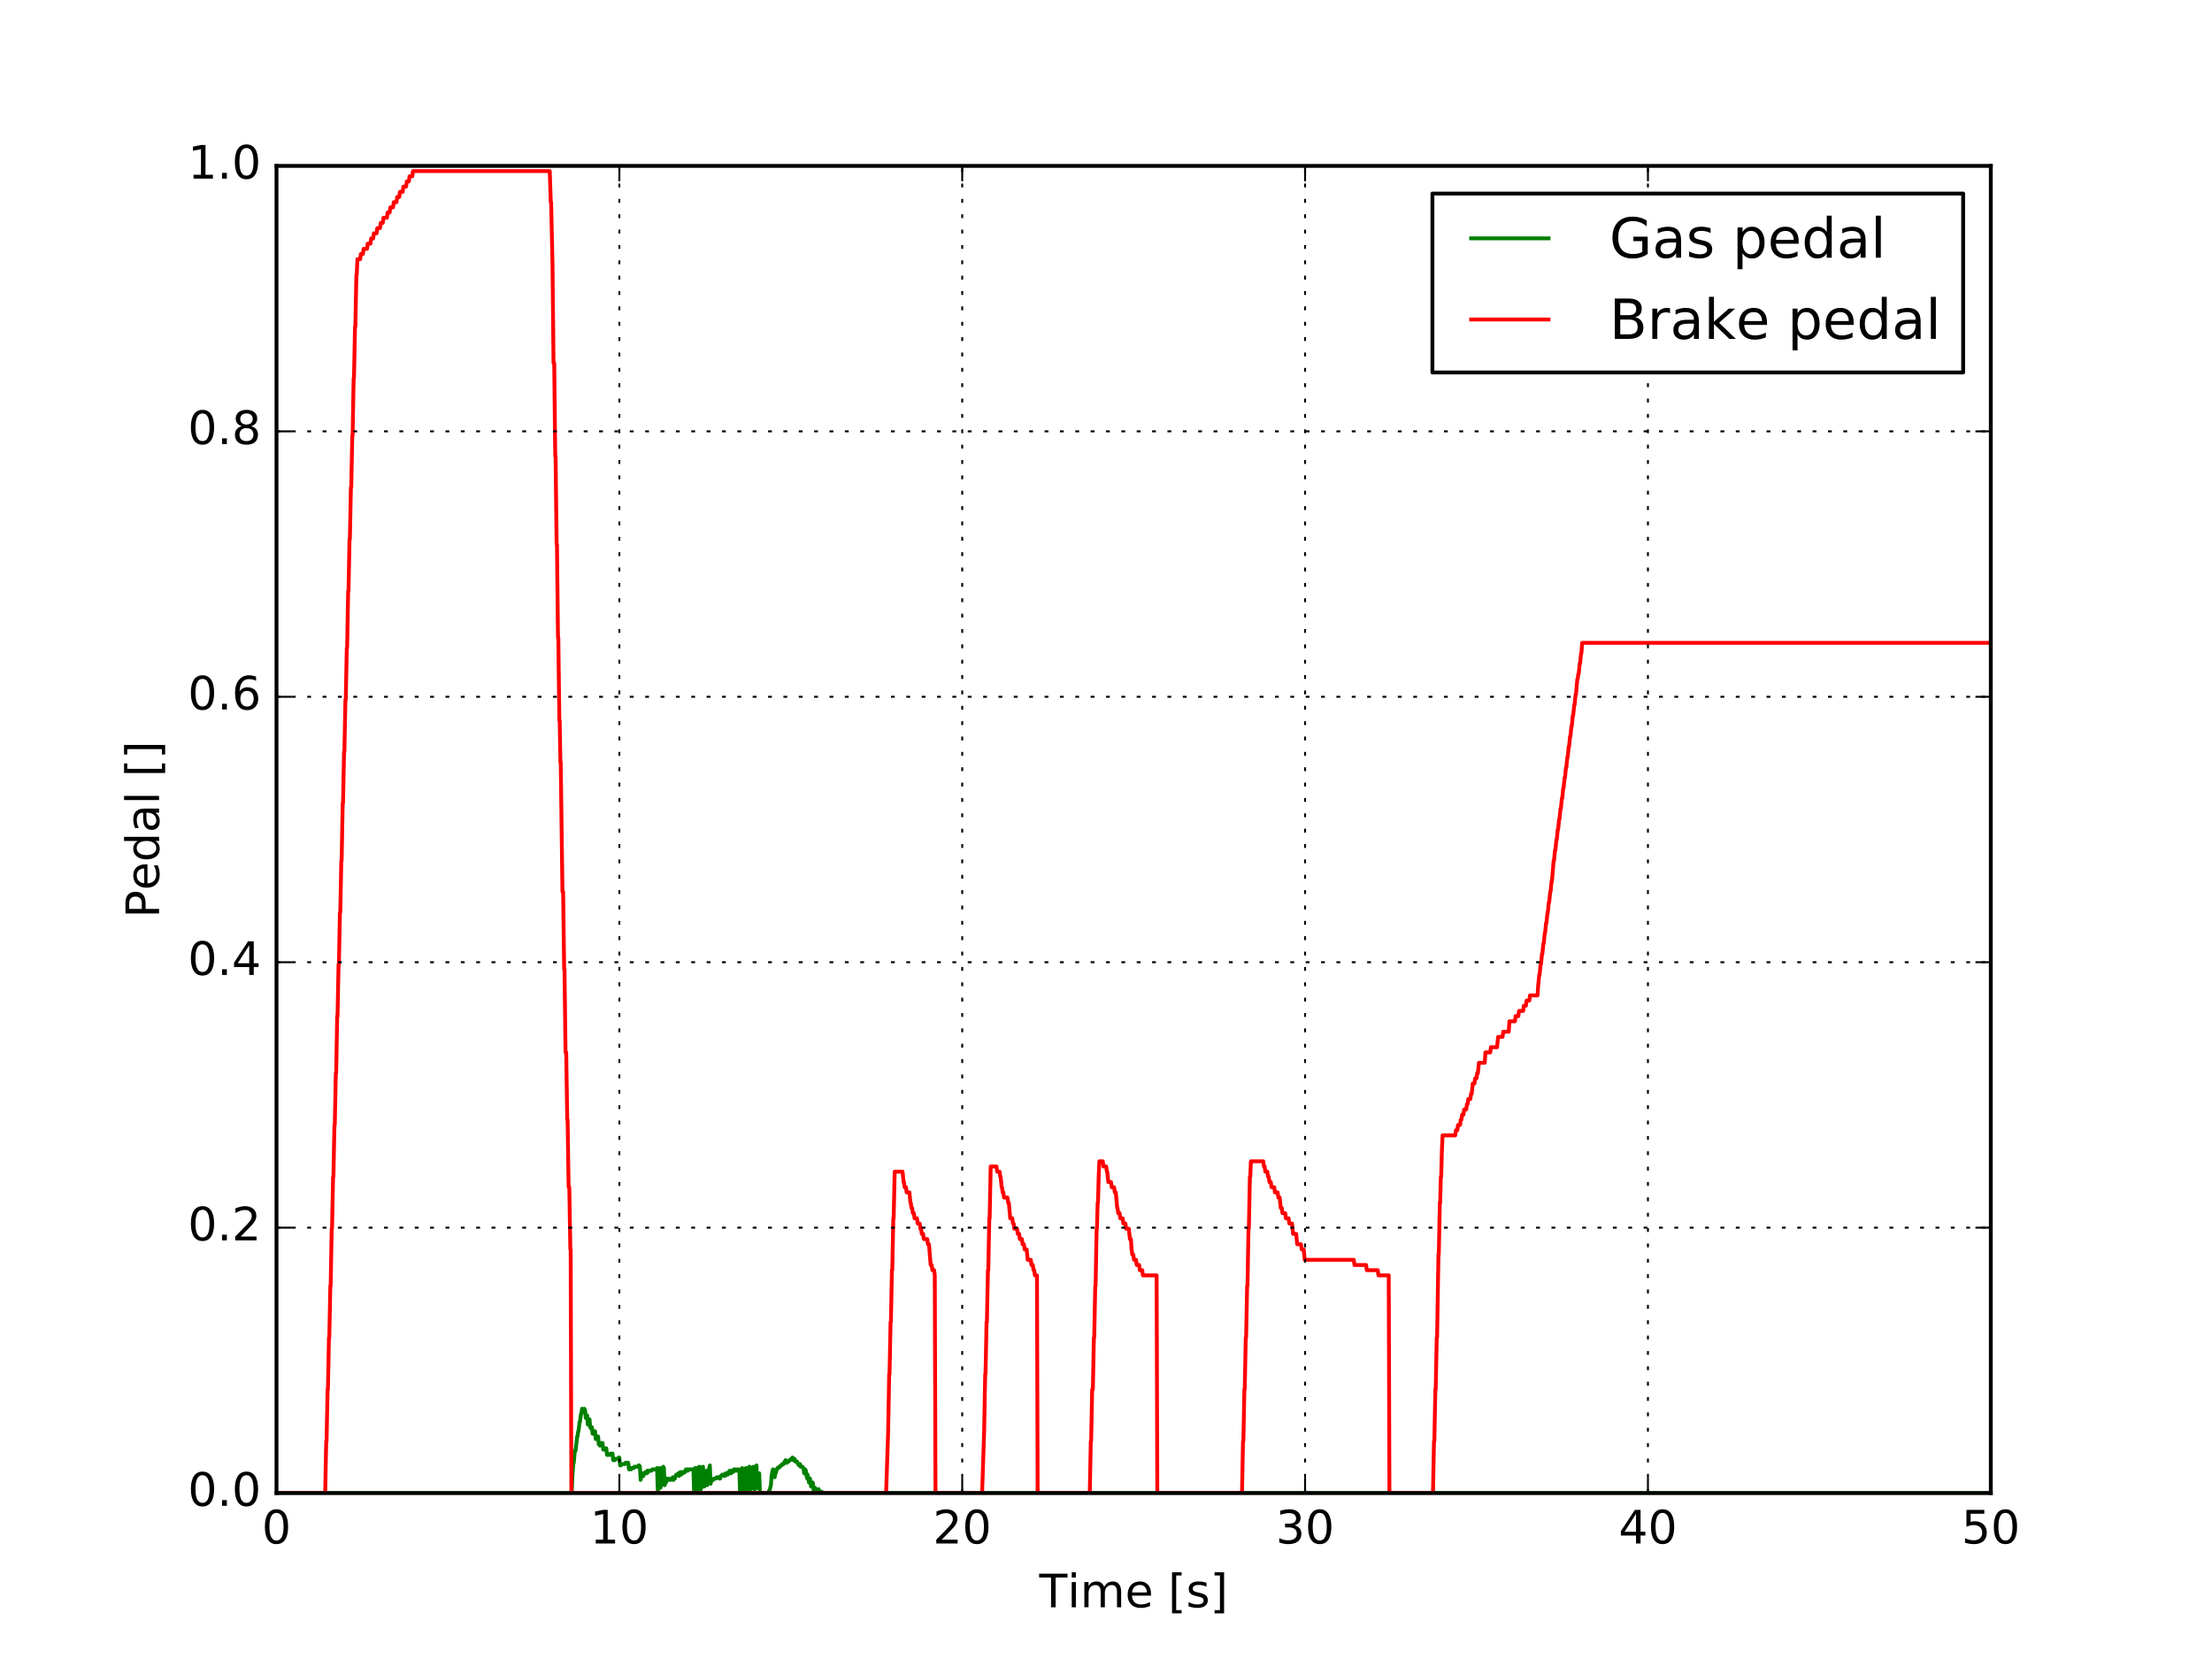 <?xml version="1.0" encoding="utf-8" standalone="no"?>
<!DOCTYPE svg PUBLIC "-//W3C//DTD SVG 1.1//EN"
  "http://www.w3.org/Graphics/SVG/1.1/DTD/svg11.dtd">
<!-- Created with matplotlib (http://matplotlib.org/) -->
<svg height="432pt" version="1.1" viewBox="0 0 576 432" width="576pt" xmlns="http://www.w3.org/2000/svg" xmlns:xlink="http://www.w3.org/1999/xlink">
 <defs>
  <style type="text/css">
*{stroke-linecap:butt;stroke-linejoin:round;stroke-miterlimit:100000;}
  </style>
 </defs>
 <g id="figure_1">
  <g id="patch_1">
   <path d="M 0 432 
L 576 432 
L 576 0 
L 0 0 
z
" style="fill:#ffffff;"/>
  </g>
  <g id="axes_1">
   <g id="patch_2">
    <path d="M 72 388.8 
L 518.4 388.8 
L 518.4 43.2 
L 72 43.2 
z
" style="fill:#ffffff;"/>
   </g>
   <g id="line2d_1">
    <path clip-path="url(#p51043fc742)" d="M 72.089 388.8 
L 148.87 388.8 
L 149.049 384.333 
L 149.316 380.905 
L 149.406 380.905 
L 149.674 377.819 
L 149.852 377.819 
L 150.031 376.447 
L 150.299 374.047 
L 150.388 374.047 
L 150.566 372.676 
L 150.656 372.676 
L 150.924 370.275 
L 151.013 370.275 
L 151.281 368.218 
L 151.37 368.218 
L 151.548 366.847 
L 151.638 366.847 
L 151.816 367.532 
L 151.995 367.532 
L 152.173 366.847 
L 152.352 367.19 
L 152.531 369.247 
L 152.798 368.561 
L 152.888 368.561 
L 153.066 370.961 
L 153.156 370.961 
L 153.334 369.933 
L 153.513 369.59 
L 153.691 371.647 
L 153.87 371.99 
L 153.959 371.99 
L 154.138 371.647 
L 154.316 373.361 
L 154.495 373.018 
L 154.763 373.018 
L 154.941 372.676 
L 155.12 374.733 
L 155.388 374.733 
L 155.655 374.047 
L 155.745 374.047 
L 155.923 376.104 
L 156.012 376.104 
L 156.191 376.447 
L 156.37 375.761 
L 156.905 375.761 
L 157.084 377.476 
L 157.53 377.476 
L 157.709 377.133 
L 157.887 377.133 
L 158.066 378.847 
L 158.78 378.847 
L 158.959 378.505 
L 159.494 378.505 
L 159.673 380.219 
L 160.119 380.219 
L 160.298 379.876 
L 160.923 379.876 
L 161.101 379.533 
L 161.28 379.533 
L 161.459 381.59 
L 161.637 381.59 
L 161.816 381.248 
L 162.708 381.248 
L 162.887 380.905 
L 163.601 380.905 
L 163.78 382.619 
L 163.958 382.619 
L 164.137 382.276 
L 164.316 382.619 
L 164.494 382.276 
L 165.03 382.276 
L 165.208 381.933 
L 166.101 381.933 
L 166.28 381.59 
L 166.458 381.59 
L 166.637 381.933 
L 166.815 385.362 
L 166.994 384.676 
L 167.351 383.648 
L 167.53 384.333 
L 167.708 383.648 
L 167.887 383.648 
L 168.065 383.305 
L 168.244 383.648 
L 168.422 383.648 
L 168.601 382.962 
L 168.78 383.305 
L 168.958 382.962 
L 169.672 382.962 
L 169.851 382.619 
L 170.922 382.619 
L 171.101 382.276 
L 171.279 388.105 
L 171.458 387.419 
L 171.636 382.619 
L 171.815 382.276 
L 171.994 387.419 
L 172.172 386.734 
L 172.351 386.734 
L 172.529 382.276 
L 172.708 381.933 
L 172.886 382.276 
L 173.065 386.734 
L 173.333 386.048 
L 173.422 386.048 
L 173.779 385.019 
L 173.958 385.019 
L 174.136 385.362 
L 174.493 385.362 
L 174.672 385.019 
L 174.851 385.019 
L 175.029 385.362 
L 175.208 384.676 
L 175.386 385.362 
L 175.565 385.019 
L 175.743 385.019 
L 175.922 384.333 
L 176.1 383.991 
L 176.458 383.991 
L 176.636 383.648 
L 176.815 384.333 
L 176.993 383.648 
L 177.172 383.305 
L 177.35 383.991 
L 177.618 383.305 
L 177.708 383.305 
L 177.886 383.648 
L 178.065 383.305 
L 178.422 383.305 
L 178.6 382.619 
L 178.779 382.962 
L 178.957 382.619 
L 179.136 382.962 
L 179.315 382.619 
L 180.564 382.619 
L 180.743 388.8 
L 181.011 382.276 
L 181.1 382.276 
L 181.279 388.105 
L 181.547 382.276 
L 181.636 382.276 
L 181.814 388.105 
L 182.082 381.933 
L 182.172 381.933 
L 182.35 386.734 
L 182.529 387.762 
L 182.707 386.734 
L 182.886 382.276 
L 183.064 381.933 
L 183.243 387.076 
L 183.421 387.076 
L 183.6 385.705 
L 183.779 385.705 
L 183.957 382.962 
L 184.136 386.734 
L 184.314 386.048 
L 184.493 386.048 
L 184.671 382.276 
L 184.85 381.59 
L 185.028 386.391 
L 185.207 385.705 
L 185.386 385.362 
L 185.743 385.362 
L 185.921 385.019 
L 186.457 385.019 
L 186.636 384.676 
L 187.171 384.676 
L 187.35 385.019 
L 187.528 385.019 
L 187.707 384.333 
L 187.885 384.333 
L 188.064 383.991 
L 188.421 383.991 
L 188.6 384.333 
L 188.778 384.333 
L 188.957 383.648 
L 189.135 383.991 
L 189.492 383.991 
L 189.671 383.305 
L 189.85 383.648 
L 190.028 382.962 
L 190.207 383.648 
L 190.385 383.648 
L 190.564 382.962 
L 190.742 383.305 
L 190.921 383.305 
L 191.1 382.619 
L 191.278 382.962 
L 191.457 382.619 
L 191.635 382.962 
L 191.814 382.962 
L 191.992 382.619 
L 192.349 382.619 
L 192.528 382.962 
L 192.707 388.8 
L 192.885 388.105 
L 193.064 382.962 
L 193.242 382.276 
L 193.421 382.619 
L 193.599 388.8 
L 193.867 387.762 
L 194.046 382.619 
L 194.224 382.276 
L 194.314 382.276 
L 194.492 388.448 
L 194.76 388.448 
L 194.939 382.962 
L 195.117 381.933 
L 195.206 381.933 
L 195.385 382.276 
L 195.564 387.762 
L 195.921 386.734 
L 196.01 387.419 
L 196.188 381.933 
L 196.278 381.933 
L 196.456 387.762 
L 196.635 387.762 
L 196.813 383.991 
L 196.992 381.59 
L 197.171 387.076 
L 197.349 387.419 
L 197.528 386.734 
L 197.706 383.648 
L 197.885 388.8 
L 200.028 388.8 
L 200.295 388.105 
L 200.385 388.105 
L 200.742 386.734 
L 200.92 384.333 
L 201.099 383.305 
L 201.277 382.619 
L 201.367 382.619 
L 201.724 384.676 
L 201.902 383.648 
L 201.992 383.648 
L 202.17 382.962 
L 202.438 382.276 
L 202.706 382.276 
L 202.884 381.933 
L 203.152 381.933 
L 203.331 381.59 
L 203.509 381.59 
L 203.688 381.248 
L 204.045 381.248 
L 204.313 380.562 
L 204.402 380.562 
L 204.581 380.219 
L 204.759 380.905 
L 204.938 380.905 
L 205.116 380.562 
L 205.384 380.562 
L 205.563 380.219 
L 205.831 380.219 
L 206.009 379.876 
L 206.188 379.876 
L 206.366 379.533 
L 206.545 380.219 
L 206.724 380.219 
L 206.902 379.876 
L 207.081 380.562 
L 207.527 380.562 
L 207.795 381.248 
L 207.884 381.248 
L 208.063 381.59 
L 208.152 381.59 
L 208.331 381.248 
L 208.509 381.933 
L 208.956 381.933 
L 209.134 382.276 
L 209.223 382.276 
L 209.402 383.648 
L 209.491 383.648 
L 209.67 382.619 
L 209.848 382.962 
L 210.027 384.333 
L 210.205 385.019 
L 210.295 383.991 
L 210.652 386.048 
L 210.83 386.048 
L 210.92 385.019 
L 211.188 387.076 
L 211.366 387.076 
L 211.545 386.048 
L 211.634 386.048 
L 211.902 388.448 
L 212.08 387.419 
L 212.259 387.419 
L 212.527 388.8 
L 212.795 388.8 
L 212.973 388.105 
L 213.152 387.762 
L 213.509 388.8 
L 213.687 388.8 
L 213.866 388.448 
L 214.044 388.448 
L 214.223 388.8 
L 518.4 388.8 
L 518.4 388.8 
" style="fill:none;stroke:#008000;stroke-linecap:square;"/>
   </g>
   <g id="line2d_2">
    <path clip-path="url(#p51043fc742)" d="M 72.089 388.8 
L 84.678 388.8 
L 84.946 375.3 
L 85.035 375.3 
L 85.303 361.8 
L 85.392 361.8 
L 85.66 348.3 
L 85.749 348.3 
L 86.017 334.8 
L 86.106 334.8 
L 86.374 319.95 
L 86.463 319.95 
L 86.731 306.45 
L 86.82 306.45 
L 87.088 292.95 
L 87.178 292.95 
L 87.445 279.45 
L 87.535 279.45 
L 87.803 264.6 
L 87.892 264.6 
L 88.16 251.1 
L 88.249 251.1 
L 88.517 237.6 
L 88.606 237.6 
L 88.874 224.1 
L 88.963 224.1 
L 89.231 209.25 
L 89.32 209.25 
L 89.588 195.75 
L 89.677 195.75 
L 89.945 182.25 
L 90.035 182.25 
L 90.302 168.75 
L 90.392 168.75 
L 90.66 153.9 
L 90.749 153.9 
L 91.017 140.4 
L 91.106 140.4 
L 91.374 126.9 
L 91.463 126.9 
L 91.731 113.4 
L 91.82 113.4 
L 92.088 98.55 
L 92.177 98.55 
L 92.445 85.05 
L 92.534 85.05 
L 92.802 71.55 
L 92.892 71.55 
L 93.07 67.5 
L 93.784 67.5 
L 93.963 66.15 
L 94.499 66.15 
L 94.677 64.8 
L 95.57 64.8 
L 95.748 63.45 
L 96.463 63.45 
L 96.641 62.1 
L 97.177 62.1 
L 97.356 60.75 
L 98.07 60.75 
L 98.248 59.4 
L 98.963 59.4 
L 99.141 58.05 
L 99.677 58.05 
L 99.855 56.7 
L 100.748 56.7 
L 100.927 55.35 
L 101.462 55.35 
L 101.641 54 
L 102.355 54 
L 102.534 52.65 
L 103.248 52.65 
L 103.427 51.3 
L 103.962 51.3 
L 104.141 49.95 
L 104.855 49.95 
L 105.034 48.6 
L 105.748 48.6 
L 105.926 47.25 
L 106.462 47.25 
L 106.641 45.9 
L 107.355 45.9 
L 107.533 44.55 
L 143.156 44.55 
L 143.424 52.65 
L 143.513 52.65 
L 143.87 68.85 
L 144.138 94.5 
L 144.317 94.5 
L 144.585 118.8 
L 144.674 118.8 
L 144.942 141.75 
L 145.031 141.75 
L 145.299 166.05 
L 145.388 166.05 
L 145.656 187.65 
L 145.745 187.65 
L 145.924 198.45 
L 146.013 198.45 
L 146.192 211.95 
L 146.46 232.2 
L 146.638 232.2 
L 146.906 252.45 
L 146.995 252.45 
L 147.263 274.05 
L 147.442 274.05 
L 147.709 291.6 
L 147.799 291.6 
L 148.067 309.15 
L 148.245 309.15 
L 148.513 325.35 
L 148.602 325.35 
L 148.781 388.8 
L 230.74 388.8 
L 231.276 372.6 
L 231.543 357.75 
L 231.633 357.75 
L 231.9 344.25 
L 231.99 344.25 
L 232.258 330.75 
L 232.347 330.75 
L 232.615 317.25 
L 232.704 317.25 
L 232.972 305.1 
L 235.025 305.1 
L 235.293 307.8 
L 235.382 307.8 
L 235.561 309.15 
L 235.918 309.15 
L 236.097 310.5 
L 236.811 310.5 
L 237.079 313.2 
L 237.168 313.2 
L 237.347 314.55 
L 237.525 314.55 
L 237.704 315.9 
L 237.972 315.9 
L 238.15 317.25 
L 238.775 317.25 
L 238.954 318.6 
L 239.489 318.6 
L 239.668 319.95 
L 239.846 319.95 
L 240.025 321.3 
L 240.382 321.3 
L 240.561 322.65 
L 241.453 322.65 
L 241.632 324 
L 241.9 324 
L 242.346 329.4 
L 242.614 329.4 
L 242.793 330.75 
L 243.239 330.75 
L 243.418 332.1 
L 243.596 388.8 
L 255.738 388.8 
L 256.274 372.6 
L 256.542 357.75 
L 256.631 357.75 
L 256.899 344.25 
L 256.988 344.25 
L 257.256 330.75 
L 257.345 330.75 
L 257.613 317.25 
L 257.702 317.25 
L 257.97 303.75 
L 259.488 303.75 
L 259.667 305.1 
L 260.292 305.1 
L 260.47 306.45 
L 260.559 306.45 
L 260.827 309.15 
L 260.916 309.15 
L 261.095 310.5 
L 261.274 310.5 
L 261.452 311.85 
L 262.345 311.85 
L 262.524 313.2 
L 262.702 313.2 
L 263.059 317.25 
L 263.595 317.25 
L 263.773 318.6 
L 263.952 318.6 
L 264.131 319.95 
L 264.845 319.95 
L 265.023 321.3 
L 265.38 321.3 
L 265.559 322.65 
L 266.095 322.65 
L 266.273 324 
L 266.63 324 
L 266.809 325.35 
L 267.345 325.35 
L 267.612 328.05 
L 268.416 328.05 
L 268.595 329.4 
L 268.952 329.4 
L 269.13 330.75 
L 269.309 330.75 
L 269.487 332.1 
L 270.023 332.1 
L 270.202 388.8 
L 283.772 388.8 
L 284.04 375.3 
L 284.129 375.3 
L 284.397 361.8 
L 284.576 361.8 
L 284.844 348.3 
L 284.933 348.3 
L 285.201 334.8 
L 285.29 334.8 
L 285.558 319.95 
L 285.647 319.95 
L 285.826 313.2 
L 285.915 313.2 
L 286.093 306.45 
L 286.272 302.4 
L 287.165 302.4 
L 287.343 303.75 
L 288.058 303.75 
L 288.236 305.1 
L 288.325 305.1 
L 288.593 307.8 
L 289.308 307.8 
L 289.486 309.15 
L 290.111 309.15 
L 290.29 310.5 
L 290.557 310.5 
L 290.915 314.55 
L 291.004 314.55 
L 291.182 315.9 
L 291.54 315.9 
L 291.718 317.25 
L 292.343 317.25 
L 292.522 318.6 
L 293.057 318.6 
L 293.236 319.95 
L 293.95 319.95 
L 294.218 322.65 
L 294.486 322.65 
L 294.664 325.35 
L 294.843 326.7 
L 295.111 326.7 
L 295.289 328.05 
L 295.825 328.05 
L 296.004 329.4 
L 296.628 329.4 
L 296.807 330.75 
L 297.432 330.75 
L 297.611 332.1 
L 301.182 332.1 
L 301.36 388.8 
L 323.412 388.8 
L 323.68 375.3 
L 323.77 375.3 
L 324.037 361.8 
L 324.127 361.8 
L 324.395 348.3 
L 324.484 348.3 
L 324.752 334.8 
L 324.841 334.8 
L 325.109 319.95 
L 325.198 319.95 
L 325.466 306.45 
L 325.555 306.45 
L 325.734 302.4 
L 328.948 302.4 
L 329.126 303.75 
L 329.305 303.75 
L 329.484 305.1 
L 330.019 305.1 
L 330.198 306.45 
L 330.376 306.45 
L 330.555 307.8 
L 330.912 307.8 
L 331.091 309.15 
L 331.805 309.15 
L 331.983 310.5 
L 332.698 310.5 
L 332.876 311.85 
L 333.233 311.85 
L 333.501 314.55 
L 333.769 314.55 
L 333.948 315.9 
L 334.662 315.9 
L 334.84 317.25 
L 335.555 317.25 
L 335.733 318.6 
L 336.447 318.6 
L 336.715 321.3 
L 337.519 321.3 
L 337.787 324 
L 338.769 324 
L 338.947 325.35 
L 339.483 325.35 
L 339.751 328.05 
L 352.518 328.05 
L 352.696 329.4 
L 355.732 329.4 
L 355.91 330.75 
L 358.767 330.75 
L 358.946 332.1 
L 361.624 332.1 
L 361.803 388.8 
L 373.141 388.8 
L 373.409 375.3 
L 373.499 375.3 
L 373.766 361.8 
L 373.856 361.8 
L 374.124 348.3 
L 374.213 348.3 
L 374.57 326.7 
L 374.659 326.7 
L 374.927 313.2 
L 375.016 313.2 
L 375.195 306.45 
L 375.284 306.45 
L 375.463 299.7 
L 375.641 295.65 
L 378.945 295.65 
L 379.123 294.3 
L 379.48 294.3 
L 379.659 292.95 
L 380.195 292.95 
L 380.373 291.6 
L 380.552 291.6 
L 380.73 290.25 
L 381.087 290.25 
L 381.266 288.9 
L 381.802 288.9 
L 381.98 287.55 
L 382.159 287.55 
L 382.337 286.2 
L 382.873 286.2 
L 383.052 284.85 
L 383.23 284.85 
L 383.498 282.15 
L 383.944 282.15 
L 384.123 280.8 
L 384.48 280.8 
L 384.659 279.45 
L 384.837 279.45 
L 385.105 276.75 
L 386.623 276.75 
L 386.801 274.05 
L 388.051 274.05 
L 388.23 272.7 
L 389.837 272.7 
L 390.105 270 
L 391.265 270 
L 391.444 268.65 
L 392.872 268.65 
L 393.051 265.95 
L 394.479 265.95 
L 394.658 264.6 
L 395.372 264.6 
L 395.551 263.25 
L 396.622 263.25 
L 396.801 261.9 
L 397.336 261.9 
L 397.515 260.55 
L 398.229 260.55 
L 398.408 259.2 
L 400.372 259.2 
L 400.55 256.5 
L 400.818 253.8 
L 400.908 253.8 
L 401.175 251.1 
L 401.265 251.1 
L 401.532 248.4 
L 401.622 248.4 
L 401.89 245.7 
L 401.979 245.7 
L 402.247 243 
L 402.336 243 
L 402.604 240.3 
L 402.693 240.3 
L 402.961 237.6 
L 403.05 237.6 
L 403.318 234.9 
L 403.407 234.9 
L 403.675 232.2 
L 403.764 232.2 
L 404.032 229.5 
L 404.122 229.5 
L 404.568 224.1 
L 404.657 224.1 
L 404.925 221.4 
L 405.014 221.4 
L 405.282 218.7 
L 405.372 218.7 
L 405.639 216 
L 405.729 216 
L 405.996 213.3 
L 406.086 213.3 
L 406.354 210.6 
L 406.443 210.6 
L 406.711 207.9 
L 406.8 207.9 
L 407.068 205.2 
L 407.157 205.2 
L 407.425 202.5 
L 407.514 202.5 
L 407.782 199.8 
L 407.871 199.8 
L 408.139 197.1 
L 408.228 197.1 
L 408.496 194.4 
L 408.586 194.4 
L 408.853 191.7 
L 408.943 191.7 
L 409.211 189 
L 409.3 189 
L 409.568 186.3 
L 409.657 186.3 
L 409.925 183.6 
L 410.014 183.6 
L 410.282 180.9 
L 410.371 180.9 
L 410.728 176.85 
L 410.818 176.85 
L 410.996 175.5 
L 411.085 175.5 
L 411.353 172.8 
L 411.443 172.8 
L 411.71 170.1 
L 411.8 170.1 
L 411.978 167.4 
L 518.4 167.4 
L 518.4 167.4 
" style="fill:none;stroke:#ff0000;stroke-linecap:square;"/>
   </g>
   <g id="patch_3">
    <path d="M 72 43.2 
L 518.4 43.2 
" style="fill:none;stroke:#000000;stroke-linecap:square;stroke-linejoin:miter;"/>
   </g>
   <g id="patch_4">
    <path d="M 518.4 388.8 
L 518.4 43.2 
" style="fill:none;stroke:#000000;stroke-linecap:square;stroke-linejoin:miter;"/>
   </g>
   <g id="patch_5">
    <path d="M 72 388.8 
L 518.4 388.8 
" style="fill:none;stroke:#000000;stroke-linecap:square;stroke-linejoin:miter;"/>
   </g>
   <g id="patch_6">
    <path d="M 72 388.8 
L 72 43.2 
" style="fill:none;stroke:#000000;stroke-linecap:square;stroke-linejoin:miter;"/>
   </g>
   <g id="matplotlib.axis_1">
    <g id="xtick_1">
     <g id="line2d_3">
      <path clip-path="url(#p51043fc742)" d="M 72 388.8 
L 72 43.2 
" style="fill:none;stroke:#000000;stroke-dasharray:1,3;stroke-dashoffset:0.0;stroke-width:0.5;"/>
     </g>
     <g id="line2d_4">
      <defs>
       <path d="M 0 0 
L 0 -4 
" id="m90cd3fc081" style="stroke:#000000;stroke-width:0.5;"/>
      </defs>
      <g>
       <use style="stroke:#000000;stroke-width:0.5;" x="72.0" xlink:href="#m90cd3fc081" y="388.8"/>
      </g>
     </g>
     <g id="line2d_5">
      <defs>
       <path d="M 0 0 
L 0 4 
" id="m7c5cc73d9c" style="stroke:#000000;stroke-width:0.5;"/>
      </defs>
      <g>
       <use style="stroke:#000000;stroke-width:0.5;" x="72.0" xlink:href="#m7c5cc73d9c" y="43.2"/>
      </g>
     </g>
     <g id="text_1">
      <!-- 0 -->
      <defs>
       <path d="M 31.781 66.406 
Q 24.172 66.406 20.328 58.906 
Q 16.5 51.422 16.5 36.375 
Q 16.5 21.391 20.328 13.891 
Q 24.172 6.391 31.781 6.391 
Q 39.453 6.391 43.281 13.891 
Q 47.125 21.391 47.125 36.375 
Q 47.125 51.422 43.281 58.906 
Q 39.453 66.406 31.781 66.406 
M 31.781 74.219 
Q 44.047 74.219 50.516 64.516 
Q 56.984 54.828 56.984 36.375 
Q 56.984 17.969 50.516 8.266 
Q 44.047 -1.422 31.781 -1.422 
Q 19.531 -1.422 13.062 8.266 
Q 6.594 17.969 6.594 36.375 
Q 6.594 54.828 13.062 64.516 
Q 19.531 74.219 31.781 74.219 
" id="BitstreamVeraSans-Roman-30"/>
      </defs>
      <g transform="translate(68.183 401.918)scale(0.12 -0.12)">
       <use xlink:href="#BitstreamVeraSans-Roman-30"/>
      </g>
     </g>
    </g>
    <g id="xtick_2">
     <g id="line2d_6">
      <path clip-path="url(#p51043fc742)" d="M 161.28 388.8 
L 161.28 43.2 
" style="fill:none;stroke:#000000;stroke-dasharray:1,3;stroke-dashoffset:0.0;stroke-width:0.5;"/>
     </g>
     <g id="line2d_7">
      <g>
       <use style="stroke:#000000;stroke-width:0.5;" x="161.28" xlink:href="#m90cd3fc081" y="388.8"/>
      </g>
     </g>
     <g id="line2d_8">
      <g>
       <use style="stroke:#000000;stroke-width:0.5;" x="161.28" xlink:href="#m7c5cc73d9c" y="43.2"/>
      </g>
     </g>
     <g id="text_2">
      <!-- 10 -->
      <defs>
       <path d="M 12.406 8.297 
L 28.516 8.297 
L 28.516 63.922 
L 10.984 60.406 
L 10.984 69.391 
L 28.422 72.906 
L 38.281 72.906 
L 38.281 8.297 
L 54.391 8.297 
L 54.391 0 
L 12.406 0 
z
" id="BitstreamVeraSans-Roman-31"/>
      </defs>
      <g transform="translate(153.645 401.918)scale(0.12 -0.12)">
       <use xlink:href="#BitstreamVeraSans-Roman-31"/>
       <use x="63.623" xlink:href="#BitstreamVeraSans-Roman-30"/>
      </g>
     </g>
    </g>
    <g id="xtick_3">
     <g id="line2d_9">
      <path clip-path="url(#p51043fc742)" d="M 250.56 388.8 
L 250.56 43.2 
" style="fill:none;stroke:#000000;stroke-dasharray:1,3;stroke-dashoffset:0.0;stroke-width:0.5;"/>
     </g>
     <g id="line2d_10">
      <g>
       <use style="stroke:#000000;stroke-width:0.5;" x="250.56" xlink:href="#m90cd3fc081" y="388.8"/>
      </g>
     </g>
     <g id="line2d_11">
      <g>
       <use style="stroke:#000000;stroke-width:0.5;" x="250.56" xlink:href="#m7c5cc73d9c" y="43.2"/>
      </g>
     </g>
     <g id="text_3">
      <!-- 20 -->
      <defs>
       <path d="M 19.188 8.297 
L 53.609 8.297 
L 53.609 0 
L 7.328 0 
L 7.328 8.297 
Q 12.938 14.109 22.625 23.891 
Q 32.328 33.688 34.812 36.531 
Q 39.547 41.844 41.422 45.531 
Q 43.312 49.219 43.312 52.781 
Q 43.312 58.594 39.234 62.25 
Q 35.156 65.922 28.609 65.922 
Q 23.969 65.922 18.812 64.312 
Q 13.672 62.703 7.812 59.422 
L 7.812 69.391 
Q 13.766 71.781 18.938 73 
Q 24.125 74.219 28.422 74.219 
Q 39.75 74.219 46.484 68.547 
Q 53.219 62.891 53.219 53.422 
Q 53.219 48.922 51.531 44.891 
Q 49.859 40.875 45.406 35.406 
Q 44.188 33.984 37.641 27.219 
Q 31.109 20.453 19.188 8.297 
" id="BitstreamVeraSans-Roman-32"/>
      </defs>
      <g transform="translate(242.925 401.918)scale(0.12 -0.12)">
       <use xlink:href="#BitstreamVeraSans-Roman-32"/>
       <use x="63.623" xlink:href="#BitstreamVeraSans-Roman-30"/>
      </g>
     </g>
    </g>
    <g id="xtick_4">
     <g id="line2d_12">
      <path clip-path="url(#p51043fc742)" d="M 339.84 388.8 
L 339.84 43.2 
" style="fill:none;stroke:#000000;stroke-dasharray:1,3;stroke-dashoffset:0.0;stroke-width:0.5;"/>
     </g>
     <g id="line2d_13">
      <g>
       <use style="stroke:#000000;stroke-width:0.5;" x="339.84" xlink:href="#m90cd3fc081" y="388.8"/>
      </g>
     </g>
     <g id="line2d_14">
      <g>
       <use style="stroke:#000000;stroke-width:0.5;" x="339.84" xlink:href="#m7c5cc73d9c" y="43.2"/>
      </g>
     </g>
     <g id="text_4">
      <!-- 30 -->
      <defs>
       <path d="M 40.578 39.312 
Q 47.656 37.797 51.625 33 
Q 55.609 28.219 55.609 21.188 
Q 55.609 10.406 48.188 4.484 
Q 40.766 -1.422 27.094 -1.422 
Q 22.516 -1.422 17.656 -0.516 
Q 12.797 0.391 7.625 2.203 
L 7.625 11.719 
Q 11.719 9.328 16.594 8.109 
Q 21.484 6.891 26.812 6.891 
Q 36.078 6.891 40.938 10.547 
Q 45.797 14.203 45.797 21.188 
Q 45.797 27.641 41.281 31.266 
Q 36.766 34.906 28.719 34.906 
L 20.219 34.906 
L 20.219 43.016 
L 29.109 43.016 
Q 36.375 43.016 40.234 45.922 
Q 44.094 48.828 44.094 54.297 
Q 44.094 59.906 40.109 62.906 
Q 36.141 65.922 28.719 65.922 
Q 24.656 65.922 20.016 65.031 
Q 15.375 64.156 9.812 62.312 
L 9.812 71.094 
Q 15.438 72.656 20.344 73.438 
Q 25.25 74.219 29.594 74.219 
Q 40.828 74.219 47.359 69.109 
Q 53.906 64.016 53.906 55.328 
Q 53.906 49.266 50.438 45.094 
Q 46.969 40.922 40.578 39.312 
" id="BitstreamVeraSans-Roman-33"/>
      </defs>
      <g transform="translate(332.205 401.918)scale(0.12 -0.12)">
       <use xlink:href="#BitstreamVeraSans-Roman-33"/>
       <use x="63.623" xlink:href="#BitstreamVeraSans-Roman-30"/>
      </g>
     </g>
    </g>
    <g id="xtick_5">
     <g id="line2d_15">
      <path clip-path="url(#p51043fc742)" d="M 429.12 388.8 
L 429.12 43.2 
" style="fill:none;stroke:#000000;stroke-dasharray:1,3;stroke-dashoffset:0.0;stroke-width:0.5;"/>
     </g>
     <g id="line2d_16">
      <g>
       <use style="stroke:#000000;stroke-width:0.5;" x="429.12" xlink:href="#m90cd3fc081" y="388.8"/>
      </g>
     </g>
     <g id="line2d_17">
      <g>
       <use style="stroke:#000000;stroke-width:0.5;" x="429.12" xlink:href="#m7c5cc73d9c" y="43.2"/>
      </g>
     </g>
     <g id="text_5">
      <!-- 40 -->
      <defs>
       <path d="M 37.797 64.312 
L 12.891 25.391 
L 37.797 25.391 
z
M 35.203 72.906 
L 47.609 72.906 
L 47.609 25.391 
L 58.016 25.391 
L 58.016 17.188 
L 47.609 17.188 
L 47.609 0 
L 37.797 0 
L 37.797 17.188 
L 4.891 17.188 
L 4.891 26.703 
z
" id="BitstreamVeraSans-Roman-34"/>
      </defs>
      <g transform="translate(421.485 401.918)scale(0.12 -0.12)">
       <use xlink:href="#BitstreamVeraSans-Roman-34"/>
       <use x="63.623" xlink:href="#BitstreamVeraSans-Roman-30"/>
      </g>
     </g>
    </g>
    <g id="xtick_6">
     <g id="line2d_18">
      <path clip-path="url(#p51043fc742)" d="M 518.4 388.8 
L 518.4 43.2 
" style="fill:none;stroke:#000000;stroke-dasharray:1,3;stroke-dashoffset:0.0;stroke-width:0.5;"/>
     </g>
     <g id="line2d_19">
      <g>
       <use style="stroke:#000000;stroke-width:0.5;" x="518.4" xlink:href="#m90cd3fc081" y="388.8"/>
      </g>
     </g>
     <g id="line2d_20">
      <g>
       <use style="stroke:#000000;stroke-width:0.5;" x="518.4" xlink:href="#m7c5cc73d9c" y="43.2"/>
      </g>
     </g>
     <g id="text_6">
      <!-- 50 -->
      <defs>
       <path d="M 10.797 72.906 
L 49.516 72.906 
L 49.516 64.594 
L 19.828 64.594 
L 19.828 46.734 
Q 21.969 47.469 24.109 47.828 
Q 26.266 48.188 28.422 48.188 
Q 40.625 48.188 47.75 41.5 
Q 54.891 34.812 54.891 23.391 
Q 54.891 11.625 47.562 5.094 
Q 40.234 -1.422 26.906 -1.422 
Q 22.312 -1.422 17.547 -0.641 
Q 12.797 0.141 7.719 1.703 
L 7.719 11.625 
Q 12.109 9.234 16.797 8.062 
Q 21.484 6.891 26.703 6.891 
Q 35.156 6.891 40.078 11.328 
Q 45.016 15.766 45.016 23.391 
Q 45.016 31 40.078 35.438 
Q 35.156 39.891 26.703 39.891 
Q 22.75 39.891 18.812 39.016 
Q 14.891 38.141 10.797 36.281 
z
" id="BitstreamVeraSans-Roman-35"/>
      </defs>
      <g transform="translate(510.765 401.918)scale(0.12 -0.12)">
       <use xlink:href="#BitstreamVeraSans-Roman-35"/>
       <use x="63.623" xlink:href="#BitstreamVeraSans-Roman-30"/>
      </g>
     </g>
    </g>
    <g id="text_7">
     <!-- Time [s] -->
     <defs>
      <path id="BitstreamVeraSans-Roman-20"/>
      <path d="M 8.594 75.984 
L 29.297 75.984 
L 29.297 69 
L 17.578 69 
L 17.578 -6.203 
L 29.297 -6.203 
L 29.297 -13.188 
L 8.594 -13.188 
z
" id="BitstreamVeraSans-Roman-5b"/>
      <path d="M 30.422 75.984 
L 30.422 -13.188 
L 9.719 -13.188 
L 9.719 -6.203 
L 21.391 -6.203 
L 21.391 69 
L 9.719 69 
L 9.719 75.984 
z
" id="BitstreamVeraSans-Roman-5d"/>
      <path d="M 52 44.188 
Q 55.375 50.25 60.062 53.125 
Q 64.75 56 71.094 56 
Q 79.641 56 84.281 50.016 
Q 88.922 44.047 88.922 33.016 
L 88.922 0 
L 79.891 0 
L 79.891 32.719 
Q 79.891 40.578 77.094 44.375 
Q 74.312 48.188 68.609 48.188 
Q 61.625 48.188 57.562 43.547 
Q 53.516 38.922 53.516 30.906 
L 53.516 0 
L 44.484 0 
L 44.484 32.719 
Q 44.484 40.625 41.703 44.406 
Q 38.922 48.188 33.109 48.188 
Q 26.219 48.188 22.156 43.531 
Q 18.109 38.875 18.109 30.906 
L 18.109 0 
L 9.078 0 
L 9.078 54.688 
L 18.109 54.688 
L 18.109 46.188 
Q 21.188 51.219 25.484 53.609 
Q 29.781 56 35.688 56 
Q 41.656 56 45.828 52.969 
Q 50 49.953 52 44.188 
" id="BitstreamVeraSans-Roman-6d"/>
      <path d="M 9.422 54.688 
L 18.406 54.688 
L 18.406 0 
L 9.422 0 
z
M 9.422 75.984 
L 18.406 75.984 
L 18.406 64.594 
L 9.422 64.594 
z
" id="BitstreamVeraSans-Roman-69"/>
      <path d="M 56.203 29.594 
L 56.203 25.203 
L 14.891 25.203 
Q 15.484 15.922 20.484 11.062 
Q 25.484 6.203 34.422 6.203 
Q 39.594 6.203 44.453 7.469 
Q 49.312 8.734 54.109 11.281 
L 54.109 2.781 
Q 49.266 0.734 44.188 -0.344 
Q 39.109 -1.422 33.891 -1.422 
Q 20.797 -1.422 13.156 6.188 
Q 5.516 13.812 5.516 26.812 
Q 5.516 40.234 12.766 48.109 
Q 20.016 56 32.328 56 
Q 43.359 56 49.781 48.891 
Q 56.203 41.797 56.203 29.594 
M 47.219 32.234 
Q 47.125 39.594 43.094 43.984 
Q 39.062 48.391 32.422 48.391 
Q 24.906 48.391 20.391 44.141 
Q 15.875 39.891 15.188 32.172 
z
" id="BitstreamVeraSans-Roman-65"/>
      <path d="M -0.297 72.906 
L 61.375 72.906 
L 61.375 64.594 
L 35.5 64.594 
L 35.5 0 
L 25.594 0 
L 25.594 64.594 
L -0.297 64.594 
z
" id="BitstreamVeraSans-Roman-54"/>
      <path d="M 44.281 53.078 
L 44.281 44.578 
Q 40.484 46.531 36.375 47.5 
Q 32.281 48.484 27.875 48.484 
Q 21.188 48.484 17.844 46.438 
Q 14.5 44.391 14.5 40.281 
Q 14.5 37.156 16.891 35.375 
Q 19.281 33.594 26.516 31.984 
L 29.594 31.297 
Q 39.156 29.25 43.188 25.516 
Q 47.219 21.781 47.219 15.094 
Q 47.219 7.469 41.188 3.016 
Q 35.156 -1.422 24.609 -1.422 
Q 20.219 -1.422 15.453 -0.562 
Q 10.688 0.297 5.422 2 
L 5.422 11.281 
Q 10.406 8.688 15.234 7.391 
Q 20.062 6.109 24.812 6.109 
Q 31.156 6.109 34.562 8.281 
Q 37.984 10.453 37.984 14.406 
Q 37.984 18.062 35.516 20.016 
Q 33.062 21.969 24.703 23.781 
L 21.578 24.516 
Q 13.234 26.266 9.516 29.906 
Q 5.812 33.547 5.812 39.891 
Q 5.812 47.609 11.281 51.797 
Q 16.75 56 26.812 56 
Q 31.781 56 36.172 55.266 
Q 40.578 54.547 44.281 53.078 
" id="BitstreamVeraSans-Roman-73"/>
     </defs>
     <g transform="translate(270.621 418.532)scale(0.12 -0.12)">
      <use xlink:href="#BitstreamVeraSans-Roman-54"/>
      <use x="61.037" xlink:href="#BitstreamVeraSans-Roman-69"/>
      <use x="88.82" xlink:href="#BitstreamVeraSans-Roman-6d"/>
      <use x="186.232" xlink:href="#BitstreamVeraSans-Roman-65"/>
      <use x="247.756" xlink:href="#BitstreamVeraSans-Roman-20"/>
      <use x="279.543" xlink:href="#BitstreamVeraSans-Roman-5b"/>
      <use x="318.557" xlink:href="#BitstreamVeraSans-Roman-73"/>
      <use x="370.656" xlink:href="#BitstreamVeraSans-Roman-5d"/>
     </g>
    </g>
   </g>
   <g id="matplotlib.axis_2">
    <g id="ytick_1">
     <g id="line2d_21">
      <path clip-path="url(#p51043fc742)" d="M 72 388.8 
L 518.4 388.8 
" style="fill:none;stroke:#000000;stroke-dasharray:1,3;stroke-dashoffset:0.0;stroke-width:0.5;"/>
     </g>
     <g id="line2d_22">
      <defs>
       <path d="M 0 0 
L 4 0 
" id="m07d9f6649e" style="stroke:#000000;stroke-width:0.5;"/>
      </defs>
      <g>
       <use style="stroke:#000000;stroke-width:0.5;" x="72.0" xlink:href="#m07d9f6649e" y="388.8"/>
      </g>
     </g>
     <g id="line2d_23">
      <defs>
       <path d="M 0 0 
L -4 0 
" id="m4f8ddae56b" style="stroke:#000000;stroke-width:0.5;"/>
      </defs>
      <g>
       <use style="stroke:#000000;stroke-width:0.5;" x="518.4" xlink:href="#m4f8ddae56b" y="388.8"/>
      </g>
     </g>
     <g id="text_8">
      <!-- 0.0 -->
      <defs>
       <path d="M 10.688 12.406 
L 21 12.406 
L 21 0 
L 10.688 0 
z
" id="BitstreamVeraSans-Roman-2e"/>
      </defs>
      <g transform="translate(48.916 392.111)scale(0.12 -0.12)">
       <use xlink:href="#BitstreamVeraSans-Roman-30"/>
       <use x="63.623" xlink:href="#BitstreamVeraSans-Roman-2e"/>
       <use x="95.41" xlink:href="#BitstreamVeraSans-Roman-30"/>
      </g>
     </g>
    </g>
    <g id="ytick_2">
     <g id="line2d_24">
      <path clip-path="url(#p51043fc742)" d="M 72 319.68 
L 518.4 319.68 
" style="fill:none;stroke:#000000;stroke-dasharray:1,3;stroke-dashoffset:0.0;stroke-width:0.5;"/>
     </g>
     <g id="line2d_25">
      <g>
       <use style="stroke:#000000;stroke-width:0.5;" x="72.0" xlink:href="#m07d9f6649e" y="319.68"/>
      </g>
     </g>
     <g id="line2d_26">
      <g>
       <use style="stroke:#000000;stroke-width:0.5;" x="518.4" xlink:href="#m4f8ddae56b" y="319.68"/>
      </g>
     </g>
     <g id="text_9">
      <!-- 0.2 -->
      <g transform="translate(48.916 322.991)scale(0.12 -0.12)">
       <use xlink:href="#BitstreamVeraSans-Roman-30"/>
       <use x="63.623" xlink:href="#BitstreamVeraSans-Roman-2e"/>
       <use x="95.41" xlink:href="#BitstreamVeraSans-Roman-32"/>
      </g>
     </g>
    </g>
    <g id="ytick_3">
     <g id="line2d_27">
      <path clip-path="url(#p51043fc742)" d="M 72 250.56 
L 518.4 250.56 
" style="fill:none;stroke:#000000;stroke-dasharray:1,3;stroke-dashoffset:0.0;stroke-width:0.5;"/>
     </g>
     <g id="line2d_28">
      <g>
       <use style="stroke:#000000;stroke-width:0.5;" x="72.0" xlink:href="#m07d9f6649e" y="250.56"/>
      </g>
     </g>
     <g id="line2d_29">
      <g>
       <use style="stroke:#000000;stroke-width:0.5;" x="518.4" xlink:href="#m4f8ddae56b" y="250.56"/>
      </g>
     </g>
     <g id="text_10">
      <!-- 0.4 -->
      <g transform="translate(48.916 253.871)scale(0.12 -0.12)">
       <use xlink:href="#BitstreamVeraSans-Roman-30"/>
       <use x="63.623" xlink:href="#BitstreamVeraSans-Roman-2e"/>
       <use x="95.41" xlink:href="#BitstreamVeraSans-Roman-34"/>
      </g>
     </g>
    </g>
    <g id="ytick_4">
     <g id="line2d_30">
      <path clip-path="url(#p51043fc742)" d="M 72 181.44 
L 518.4 181.44 
" style="fill:none;stroke:#000000;stroke-dasharray:1,3;stroke-dashoffset:0.0;stroke-width:0.5;"/>
     </g>
     <g id="line2d_31">
      <g>
       <use style="stroke:#000000;stroke-width:0.5;" x="72.0" xlink:href="#m07d9f6649e" y="181.44"/>
      </g>
     </g>
     <g id="line2d_32">
      <g>
       <use style="stroke:#000000;stroke-width:0.5;" x="518.4" xlink:href="#m4f8ddae56b" y="181.44"/>
      </g>
     </g>
     <g id="text_11">
      <!-- 0.6 -->
      <defs>
       <path d="M 33.016 40.375 
Q 26.375 40.375 22.484 35.828 
Q 18.609 31.297 18.609 23.391 
Q 18.609 15.531 22.484 10.953 
Q 26.375 6.391 33.016 6.391 
Q 39.656 6.391 43.531 10.953 
Q 47.406 15.531 47.406 23.391 
Q 47.406 31.297 43.531 35.828 
Q 39.656 40.375 33.016 40.375 
M 52.594 71.297 
L 52.594 62.312 
Q 48.875 64.062 45.094 64.984 
Q 41.312 65.922 37.594 65.922 
Q 27.828 65.922 22.672 59.328 
Q 17.531 52.734 16.797 39.406 
Q 19.672 43.656 24.016 45.922 
Q 28.375 48.188 33.594 48.188 
Q 44.578 48.188 50.953 41.516 
Q 57.328 34.859 57.328 23.391 
Q 57.328 12.156 50.688 5.359 
Q 44.047 -1.422 33.016 -1.422 
Q 20.359 -1.422 13.672 8.266 
Q 6.984 17.969 6.984 36.375 
Q 6.984 53.656 15.188 63.938 
Q 23.391 74.219 37.203 74.219 
Q 40.922 74.219 44.703 73.484 
Q 48.484 72.75 52.594 71.297 
" id="BitstreamVeraSans-Roman-36"/>
      </defs>
      <g transform="translate(48.916 184.751)scale(0.12 -0.12)">
       <use xlink:href="#BitstreamVeraSans-Roman-30"/>
       <use x="63.623" xlink:href="#BitstreamVeraSans-Roman-2e"/>
       <use x="95.41" xlink:href="#BitstreamVeraSans-Roman-36"/>
      </g>
     </g>
    </g>
    <g id="ytick_5">
     <g id="line2d_33">
      <path clip-path="url(#p51043fc742)" d="M 72 112.32 
L 518.4 112.32 
" style="fill:none;stroke:#000000;stroke-dasharray:1,3;stroke-dashoffset:0.0;stroke-width:0.5;"/>
     </g>
     <g id="line2d_34">
      <g>
       <use style="stroke:#000000;stroke-width:0.5;" x="72.0" xlink:href="#m07d9f6649e" y="112.32"/>
      </g>
     </g>
     <g id="line2d_35">
      <g>
       <use style="stroke:#000000;stroke-width:0.5;" x="518.4" xlink:href="#m4f8ddae56b" y="112.32"/>
      </g>
     </g>
     <g id="text_12">
      <!-- 0.8 -->
      <defs>
       <path d="M 31.781 34.625 
Q 24.75 34.625 20.719 30.859 
Q 16.703 27.094 16.703 20.516 
Q 16.703 13.922 20.719 10.156 
Q 24.75 6.391 31.781 6.391 
Q 38.812 6.391 42.859 10.172 
Q 46.922 13.969 46.922 20.516 
Q 46.922 27.094 42.891 30.859 
Q 38.875 34.625 31.781 34.625 
M 21.922 38.812 
Q 15.578 40.375 12.031 44.719 
Q 8.5 49.078 8.5 55.328 
Q 8.5 64.062 14.719 69.141 
Q 20.953 74.219 31.781 74.219 
Q 42.672 74.219 48.875 69.141 
Q 55.078 64.062 55.078 55.328 
Q 55.078 49.078 51.531 44.719 
Q 48 40.375 41.703 38.812 
Q 48.828 37.156 52.797 32.312 
Q 56.781 27.484 56.781 20.516 
Q 56.781 9.906 50.312 4.234 
Q 43.844 -1.422 31.781 -1.422 
Q 19.734 -1.422 13.25 4.234 
Q 6.781 9.906 6.781 20.516 
Q 6.781 27.484 10.781 32.312 
Q 14.797 37.156 21.922 38.812 
M 18.312 54.391 
Q 18.312 48.734 21.844 45.562 
Q 25.391 42.391 31.781 42.391 
Q 38.141 42.391 41.719 45.562 
Q 45.312 48.734 45.312 54.391 
Q 45.312 60.062 41.719 63.234 
Q 38.141 66.406 31.781 66.406 
Q 25.391 66.406 21.844 63.234 
Q 18.312 60.062 18.312 54.391 
" id="BitstreamVeraSans-Roman-38"/>
      </defs>
      <g transform="translate(48.916 115.631)scale(0.12 -0.12)">
       <use xlink:href="#BitstreamVeraSans-Roman-30"/>
       <use x="63.623" xlink:href="#BitstreamVeraSans-Roman-2e"/>
       <use x="95.41" xlink:href="#BitstreamVeraSans-Roman-38"/>
      </g>
     </g>
    </g>
    <g id="ytick_6">
     <g id="line2d_36">
      <path clip-path="url(#p51043fc742)" d="M 72 43.2 
L 518.4 43.2 
" style="fill:none;stroke:#000000;stroke-dasharray:1,3;stroke-dashoffset:0.0;stroke-width:0.5;"/>
     </g>
     <g id="line2d_37">
      <g>
       <use style="stroke:#000000;stroke-width:0.5;" x="72.0" xlink:href="#m07d9f6649e" y="43.2"/>
      </g>
     </g>
     <g id="line2d_38">
      <g>
       <use style="stroke:#000000;stroke-width:0.5;" x="518.4" xlink:href="#m4f8ddae56b" y="43.2"/>
      </g>
     </g>
     <g id="text_13">
      <!-- 1.0 -->
      <g transform="translate(48.916 46.511)scale(0.12 -0.12)">
       <use xlink:href="#BitstreamVeraSans-Roman-31"/>
       <use x="63.623" xlink:href="#BitstreamVeraSans-Roman-2e"/>
       <use x="95.41" xlink:href="#BitstreamVeraSans-Roman-30"/>
      </g>
     </g>
    </g>
    <g id="text_14">
     <!-- Pedal [] -->
     <defs>
      <path d="M 19.672 64.797 
L 19.672 37.406 
L 32.078 37.406 
Q 38.969 37.406 42.719 40.969 
Q 46.484 44.531 46.484 51.125 
Q 46.484 57.672 42.719 61.234 
Q 38.969 64.797 32.078 64.797 
z
M 9.812 72.906 
L 32.078 72.906 
Q 44.344 72.906 50.609 67.359 
Q 56.891 61.812 56.891 51.125 
Q 56.891 40.328 50.609 34.812 
Q 44.344 29.297 32.078 29.297 
L 19.672 29.297 
L 19.672 0 
L 9.812 0 
z
" id="BitstreamVeraSans-Roman-50"/>
      <path d="M 45.406 46.391 
L 45.406 75.984 
L 54.391 75.984 
L 54.391 0 
L 45.406 0 
L 45.406 8.203 
Q 42.578 3.328 38.25 0.953 
Q 33.938 -1.422 27.875 -1.422 
Q 17.969 -1.422 11.734 6.484 
Q 5.516 14.406 5.516 27.297 
Q 5.516 40.188 11.734 48.094 
Q 17.969 56 27.875 56 
Q 33.938 56 38.25 53.625 
Q 42.578 51.266 45.406 46.391 
M 14.797 27.297 
Q 14.797 17.391 18.875 11.75 
Q 22.953 6.109 30.078 6.109 
Q 37.203 6.109 41.297 11.75 
Q 45.406 17.391 45.406 27.297 
Q 45.406 37.203 41.297 42.844 
Q 37.203 48.484 30.078 48.484 
Q 22.953 48.484 18.875 42.844 
Q 14.797 37.203 14.797 27.297 
" id="BitstreamVeraSans-Roman-64"/>
      <path d="M 34.281 27.484 
Q 23.391 27.484 19.188 25 
Q 14.984 22.516 14.984 16.5 
Q 14.984 11.719 18.141 8.906 
Q 21.297 6.109 26.703 6.109 
Q 34.188 6.109 38.703 11.406 
Q 43.219 16.703 43.219 25.484 
L 43.219 27.484 
z
M 52.203 31.203 
L 52.203 0 
L 43.219 0 
L 43.219 8.297 
Q 40.141 3.328 35.547 0.953 
Q 30.953 -1.422 24.312 -1.422 
Q 15.922 -1.422 10.953 3.297 
Q 6 8.016 6 15.922 
Q 6 25.141 12.172 29.828 
Q 18.359 34.516 30.609 34.516 
L 43.219 34.516 
L 43.219 35.406 
Q 43.219 41.609 39.141 45 
Q 35.062 48.391 27.688 48.391 
Q 23 48.391 18.547 47.266 
Q 14.109 46.141 10.016 43.891 
L 10.016 52.203 
Q 14.938 54.109 19.578 55.047 
Q 24.219 56 28.609 56 
Q 40.484 56 46.344 49.844 
Q 52.203 43.703 52.203 31.203 
" id="BitstreamVeraSans-Roman-61"/>
      <path d="M 9.422 75.984 
L 18.406 75.984 
L 18.406 0 
L 9.422 0 
z
" id="BitstreamVeraSans-Roman-6c"/>
     </defs>
     <g transform="translate(41.421 239.048)rotate(-90.0)scale(0.12 -0.12)">
      <use xlink:href="#BitstreamVeraSans-Roman-50"/>
      <use x="60.256" xlink:href="#BitstreamVeraSans-Roman-65"/>
      <use x="121.779" xlink:href="#BitstreamVeraSans-Roman-64"/>
      <use x="185.256" xlink:href="#BitstreamVeraSans-Roman-61"/>
      <use x="246.535" xlink:href="#BitstreamVeraSans-Roman-6c"/>
      <use x="274.318" xlink:href="#BitstreamVeraSans-Roman-20"/>
      <use x="306.105" xlink:href="#BitstreamVeraSans-Roman-5b"/>
      <use x="345.119" xlink:href="#BitstreamVeraSans-Roman-5d"/>
     </g>
    </g>
   </g>
   <g id="legend_1">
    <g id="patch_7">
     <path d="M 372.998 96.993 
L 511.2 96.993 
L 511.2 50.4 
L 372.998 50.4 
z
" style="fill:#ffffff;stroke:#000000;stroke-linejoin:miter;"/>
    </g>
    <g id="line2d_39">
     <path d="M 383.078 62.062 
L 403.238 62.062 
" style="fill:none;stroke:#008000;stroke-linecap:square;"/>
    </g>
    <g id="line2d_40"/>
    <g id="text_15">
     <!-- Gas pedal -->
     <defs>
      <path d="M 59.516 10.406 
L 59.516 29.984 
L 43.406 29.984 
L 43.406 38.094 
L 69.281 38.094 
L 69.281 6.781 
Q 63.578 2.734 56.688 0.656 
Q 49.812 -1.422 42 -1.422 
Q 24.906 -1.422 15.25 8.562 
Q 5.609 18.562 5.609 36.375 
Q 5.609 54.25 15.25 64.234 
Q 24.906 74.219 42 74.219 
Q 49.125 74.219 55.547 72.453 
Q 61.969 70.703 67.391 67.281 
L 67.391 56.781 
Q 61.922 61.422 55.766 63.766 
Q 49.609 66.109 42.828 66.109 
Q 29.438 66.109 22.719 58.641 
Q 16.016 51.172 16.016 36.375 
Q 16.016 21.625 22.719 14.156 
Q 29.438 6.688 42.828 6.688 
Q 48.047 6.688 52.141 7.594 
Q 56.25 8.5 59.516 10.406 
" id="BitstreamVeraSans-Roman-47"/>
      <path d="M 18.109 8.203 
L 18.109 -20.797 
L 9.078 -20.797 
L 9.078 54.688 
L 18.109 54.688 
L 18.109 46.391 
Q 20.953 51.266 25.266 53.625 
Q 29.594 56 35.594 56 
Q 45.562 56 51.781 48.094 
Q 58.016 40.188 58.016 27.297 
Q 58.016 14.406 51.781 6.484 
Q 45.562 -1.422 35.594 -1.422 
Q 29.594 -1.422 25.266 0.953 
Q 20.953 3.328 18.109 8.203 
M 48.688 27.297 
Q 48.688 37.203 44.609 42.844 
Q 40.531 48.484 33.406 48.484 
Q 26.266 48.484 22.188 42.844 
Q 18.109 37.203 18.109 27.297 
Q 18.109 17.391 22.188 11.75 
Q 26.266 6.109 33.406 6.109 
Q 40.531 6.109 44.609 11.75 
Q 48.688 17.391 48.688 27.297 
" id="BitstreamVeraSans-Roman-70"/>
     </defs>
     <g transform="translate(419.078 67.102)scale(0.144 -0.144)">
      <use xlink:href="#BitstreamVeraSans-Roman-47"/>
      <use x="77.49" xlink:href="#BitstreamVeraSans-Roman-61"/>
      <use x="138.77" xlink:href="#BitstreamVeraSans-Roman-73"/>
      <use x="190.869" xlink:href="#BitstreamVeraSans-Roman-20"/>
      <use x="222.656" xlink:href="#BitstreamVeraSans-Roman-70"/>
      <use x="286.133" xlink:href="#BitstreamVeraSans-Roman-65"/>
      <use x="347.656" xlink:href="#BitstreamVeraSans-Roman-64"/>
      <use x="411.133" xlink:href="#BitstreamVeraSans-Roman-61"/>
      <use x="472.412" xlink:href="#BitstreamVeraSans-Roman-6c"/>
     </g>
    </g>
    <g id="line2d_41">
     <path d="M 383.078 83.198 
L 403.238 83.198 
" style="fill:none;stroke:#ff0000;stroke-linecap:square;"/>
    </g>
    <g id="line2d_42"/>
    <g id="text_16">
     <!-- Brake pedal -->
     <defs>
      <path d="M 41.109 46.297 
Q 39.594 47.172 37.812 47.578 
Q 36.031 48 33.891 48 
Q 26.266 48 22.188 43.047 
Q 18.109 38.094 18.109 28.812 
L 18.109 0 
L 9.078 0 
L 9.078 54.688 
L 18.109 54.688 
L 18.109 46.188 
Q 20.953 51.172 25.484 53.578 
Q 30.031 56 36.531 56 
Q 37.453 56 38.578 55.875 
Q 39.703 55.766 41.062 55.516 
z
" id="BitstreamVeraSans-Roman-72"/>
      <path d="M 19.672 34.812 
L 19.672 8.109 
L 35.5 8.109 
Q 43.453 8.109 47.281 11.406 
Q 51.125 14.703 51.125 21.484 
Q 51.125 28.328 47.281 31.562 
Q 43.453 34.812 35.5 34.812 
z
M 19.672 64.797 
L 19.672 42.828 
L 34.281 42.828 
Q 41.5 42.828 45.031 45.531 
Q 48.578 48.25 48.578 53.812 
Q 48.578 59.328 45.031 62.062 
Q 41.5 64.797 34.281 64.797 
z
M 9.812 72.906 
L 35.016 72.906 
Q 46.297 72.906 52.391 68.219 
Q 58.5 63.531 58.5 54.891 
Q 58.5 48.188 55.375 44.234 
Q 52.25 40.281 46.188 39.312 
Q 53.469 37.75 57.5 32.781 
Q 61.531 27.828 61.531 20.406 
Q 61.531 10.641 54.891 5.312 
Q 48.25 0 35.984 0 
L 9.812 0 
z
" id="BitstreamVeraSans-Roman-42"/>
      <path d="M 9.078 75.984 
L 18.109 75.984 
L 18.109 31.109 
L 44.922 54.688 
L 56.391 54.688 
L 27.391 29.109 
L 57.625 0 
L 45.906 0 
L 18.109 26.703 
L 18.109 0 
L 9.078 0 
z
" id="BitstreamVeraSans-Roman-6b"/>
     </defs>
     <g transform="translate(419.078 88.238)scale(0.144 -0.144)">
      <use xlink:href="#BitstreamVeraSans-Roman-42"/>
      <use x="68.604" xlink:href="#BitstreamVeraSans-Roman-72"/>
      <use x="109.717" xlink:href="#BitstreamVeraSans-Roman-61"/>
      <use x="170.996" xlink:href="#BitstreamVeraSans-Roman-6b"/>
      <use x="228.859" xlink:href="#BitstreamVeraSans-Roman-65"/>
      <use x="290.383" xlink:href="#BitstreamVeraSans-Roman-20"/>
      <use x="322.17" xlink:href="#BitstreamVeraSans-Roman-70"/>
      <use x="385.646" xlink:href="#BitstreamVeraSans-Roman-65"/>
      <use x="447.17" xlink:href="#BitstreamVeraSans-Roman-64"/>
      <use x="510.646" xlink:href="#BitstreamVeraSans-Roman-61"/>
      <use x="571.926" xlink:href="#BitstreamVeraSans-Roman-6c"/>
     </g>
    </g>
   </g>
  </g>
 </g>
 <defs>
  <clipPath id="p51043fc742">
   <rect height="345.6" width="446.4" x="72.0" y="43.2"/>
  </clipPath>
 </defs>
</svg>
